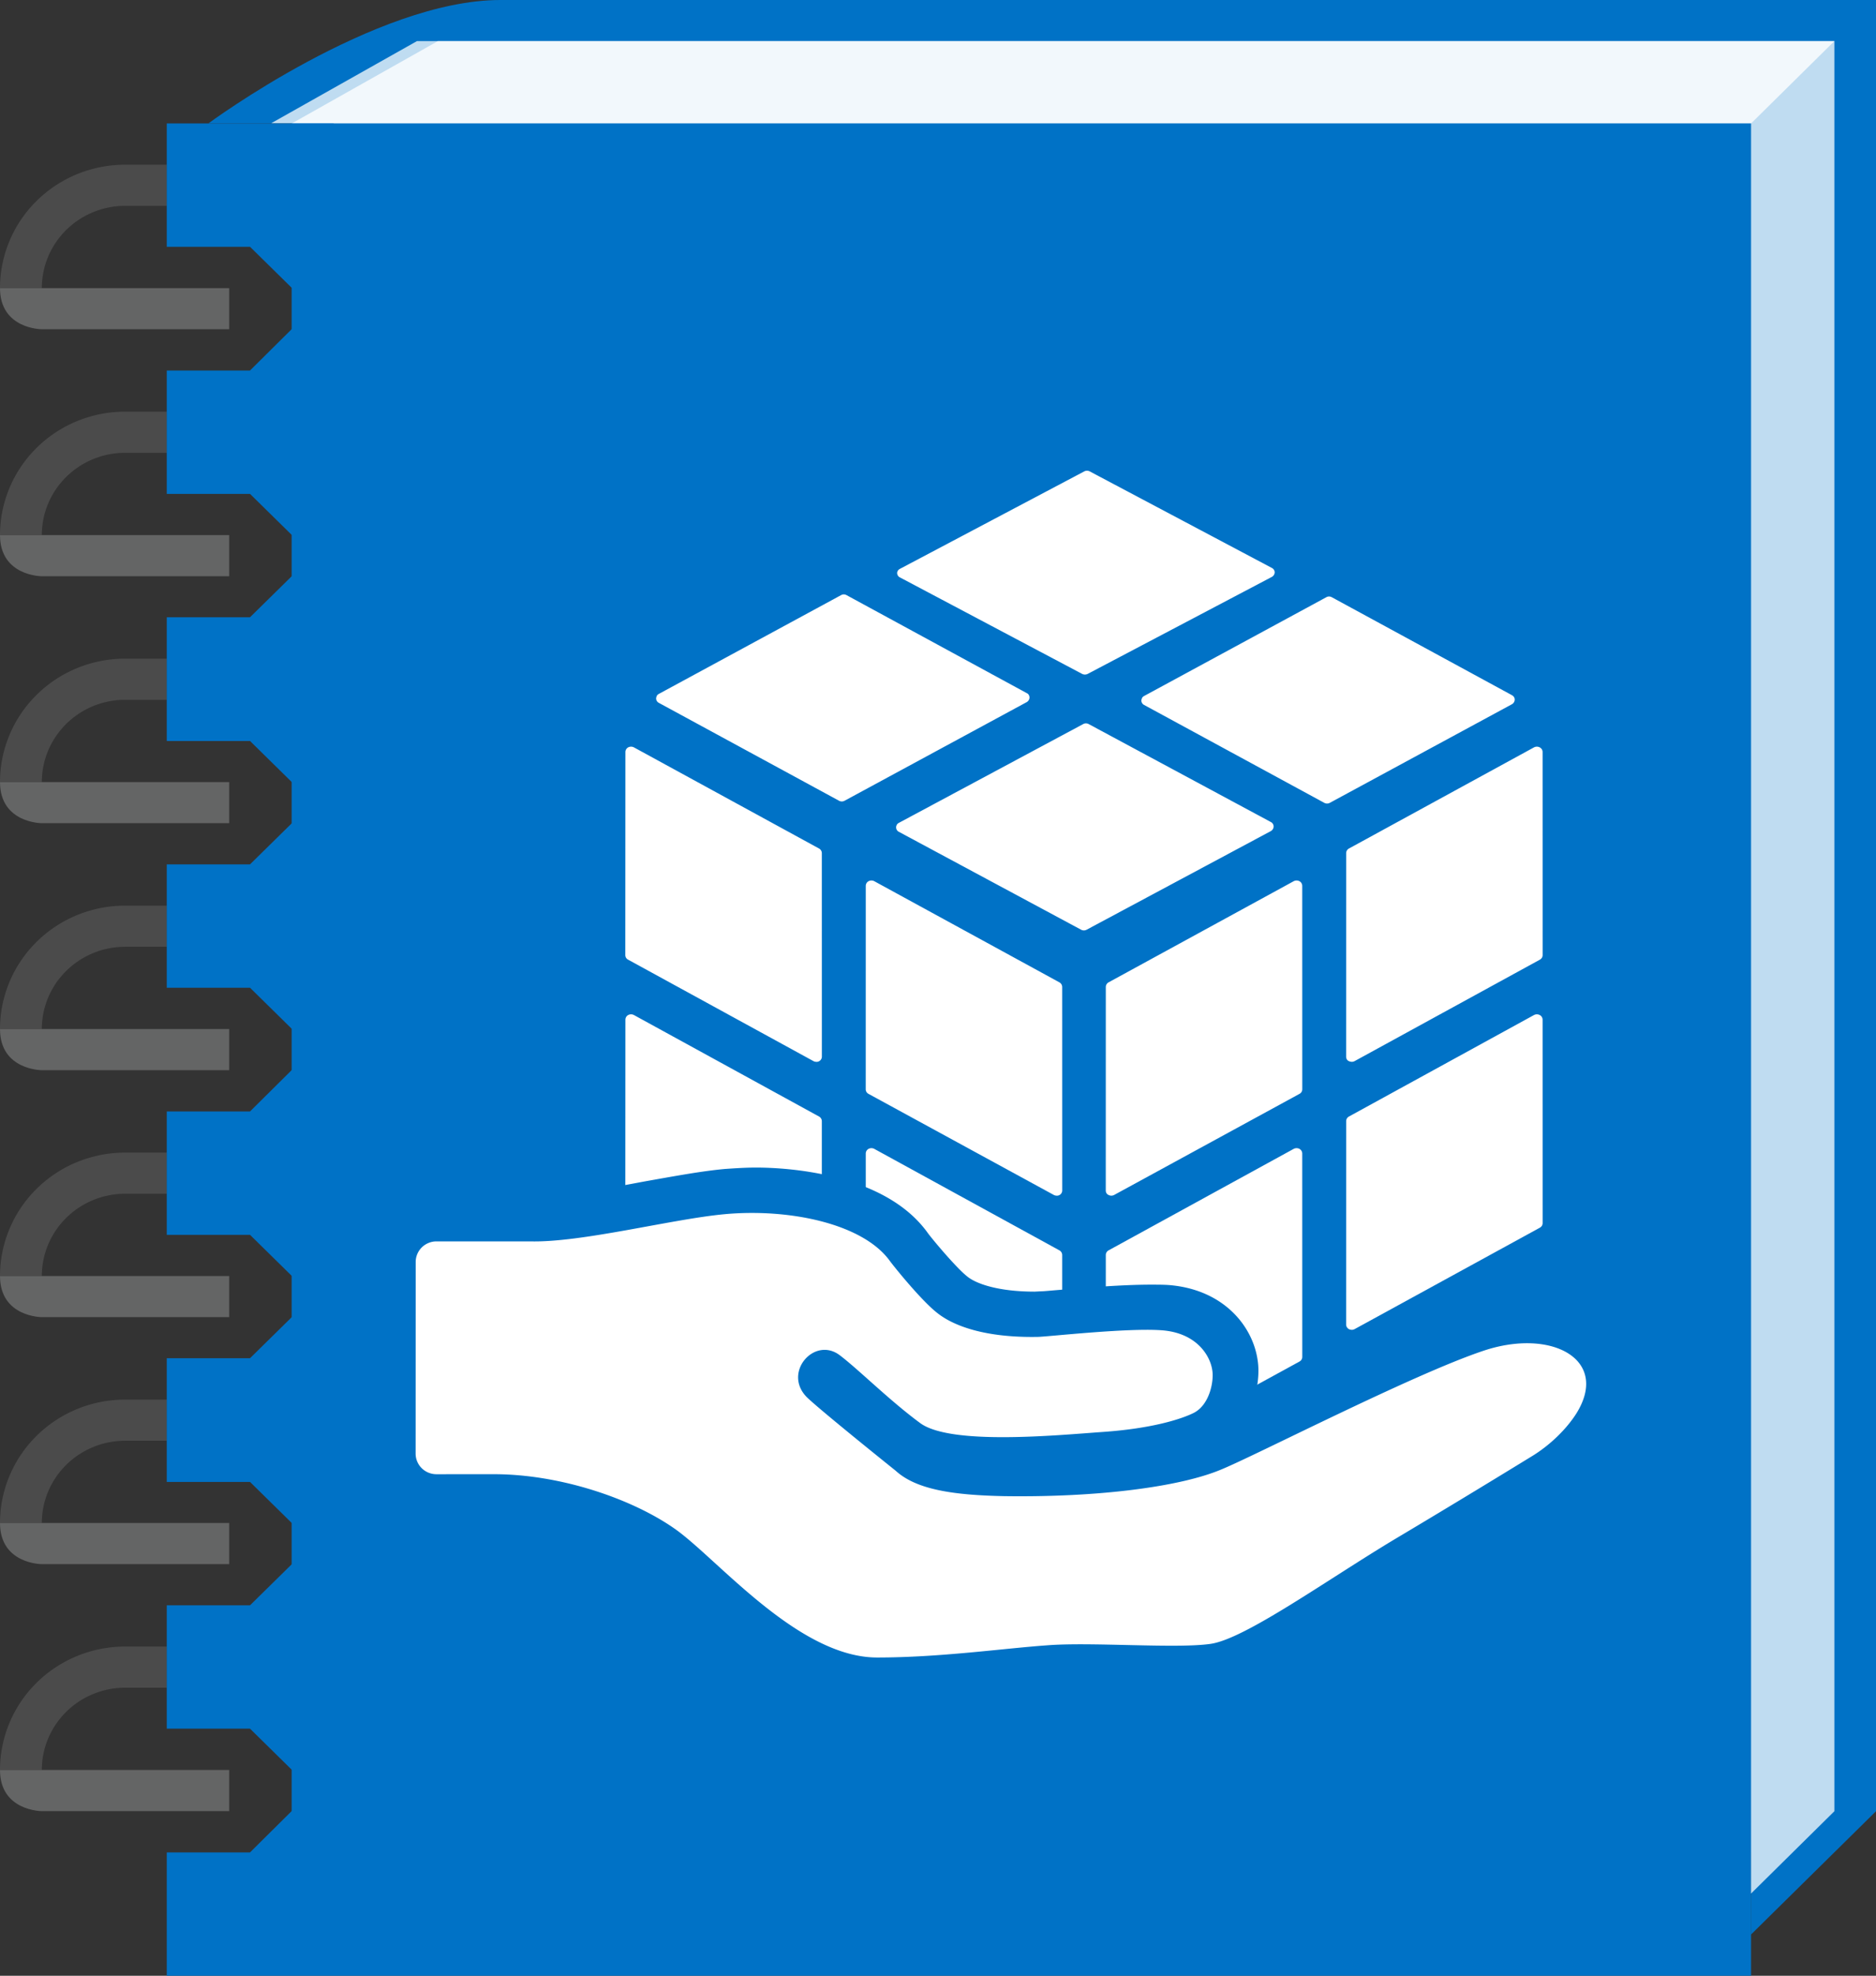 ﻿<?xml version="1.0" encoding="UTF-8" standalone="no"?>
<!-- Generated by Microsoft Visio, SVG Export Service Catalog Managed Application Definition.svg Page-1 -->
<svg xmlns:dc="http://purl.org/dc/elements/1.1/" xmlns:cc="http://creativecommons.org/ns#" xmlns:rdf="http://www.w3.org/1999/02/22-rdf-syntax-ns#" xmlns:svg="http://www.w3.org/2000/svg" xmlns="http://www.w3.org/2000/svg" xmlns:sodipodi="http://sodipodi.sourceforge.net/DTD/sodipodi-0.dtd" xmlns:inkscape="http://www.inkscape.org/namespaces/inkscape" width="53.854" height="56.691" viewBox="0 0 53.854 56.691" xml:space="preserve" class="st7" version="1.1" id="svg119" sodipodi:docname="Service Catalog Managed Application Definition.svg" style="font-size:12px;overflow:visible;color-interpolation-filters:sRGB;fill:none;fill-rule:evenodd;stroke-linecap:square;stroke-miterlimit:3" inkscape:version="0.92.5 (2060ec1f9f, 2020-04-08)">
  <rect x="0" y="0" width="53.854" height="56.691" fill="#333333" stroke="none"/>
  <defs id="defs123" />
  <sodipodi:namedview pagecolor="#ffffff" bordercolor="#666666" borderopacity="1" objecttolerance="10" gridtolerance="10" guidetolerance="10" inkscape:pageopacity="0" inkscape:pageshadow="2" inkscape:window-width="640" inkscape:window-height="480" id="namedview121" showgrid="false" inkscape:zoom="1.7193066" inkscape:cx="35.905348" inkscape:cy="23.279613" inkscape:window-x="0" inkscape:window-y="0" inkscape:window-maximized="0" inkscape:current-layer="svg119" />
	<style type="text/css" id="style2">
	<![CDATA[
		.st1 {fill:#646565;stroke:none;stroke-linecap:butt;stroke-width:12.24}
		.st2 {fill:#646565;fill-opacity:0.5;stroke:none;stroke-linecap:butt;stroke-width:12.24}
		.st3 {fill:#0072c6;stroke:none;stroke-linecap:butt;stroke-width:12.24}
		.st4 {fill:#ffffff;fill-opacity:0.75;stroke:none;stroke-linecap:butt;stroke-width:12.24}
		.st5 {fill:#ffffff;fill-opacity:0.8;stroke:none;stroke-linecap:butt;stroke-width:12.24}
		.st6 {fill:#ffffff;stroke:none;stroke-linecap:butt;stroke-width:12.24}
		.st7 {fill:none;fill-rule:evenodd;font-size:12px;overflow:visible;stroke-linecap:square;stroke-miterlimit:3}
	]]>
	</style>

	<g id="g117" transform="translate(-12.24,-12.243)">
		<title id="title4">Page-1</title>
		<g id="group17213-1" transform="translate(12.24,-34.016)">
			<title id="title6">Service Catalog Managed Application Definition.17213</title>
			<g id="group17214-2">
				<title id="title8">Sheet.17214</title>
				<g id="shape17215-3" transform="translate(0,-47.244)">
					<title id="title10">Sheet.17215</title>
					<path d="m 0,101.77 h 6.58 v 1.18 H 1.2 c 0,0 -1.2,0 -1.2,-1.18 z" class="st1" id="path12" inkscape:connector-curvature="0" style="fill:#646565;stroke:none;stroke-width:12.24;stroke-linecap:butt" />
				</g>
				<g id="shape17216-5" transform="translate(0,-48.425)">
					<title id="title15">Sheet.17216</title>
					<path d="M 4.79,99.41 H 3.59 A 3.591,3.543 -180 0 0 0,102.95 h 1.2 a 2.394,2.362 0 0 1 2.39,-2.36 h 1.2 z" class="st2" id="path17" inkscape:connector-curvature="0" style="fill:#646565;fill-opacity:0.5;stroke:none;stroke-width:12.24;stroke-linecap:butt" />
				</g>
				<g id="shape17217-7" transform="translate(0,-40.157)">
					<title id="title20">Sheet.17217</title>
					<path d="m 0,101.77 h 6.58 v 1.18 H 1.2 c 0,0 -1.2,0 -1.2,-1.18 z" class="st1" id="path22" inkscape:connector-curvature="0" style="fill:#646565;stroke:none;stroke-width:12.24;stroke-linecap:butt" />
				</g>
				<g id="shape17218-9" transform="translate(0,-41.339)">
					<title id="title25">Sheet.17218</title>
					<path d="M 4.79,99.41 H 3.59 A 3.591,3.543 -180 0 0 0,102.95 h 1.2 a 2.394,2.362 0 0 1 2.39,-2.36 h 1.2 z" class="st2" id="path27" inkscape:connector-curvature="0" style="fill:#646565;fill-opacity:0.5;stroke:none;stroke-width:12.24;stroke-linecap:butt" />
				</g>
				<g id="shape17219-11" transform="translate(0,-33.071)">
					<title id="title30">Sheet.17219</title>
					<path d="m 0,101.77 h 6.58 v 1.18 H 1.2 c 0,0 -1.2,0 -1.2,-1.18 z" class="st1" id="path32" inkscape:connector-curvature="0" style="fill:#646565;stroke:none;stroke-width:12.24;stroke-linecap:butt" />
				</g>
				<g id="shape17220-13" transform="translate(0,-34.252)">
					<title id="title35">Sheet.17220</title>
					<path d="M 4.79,99.41 H 3.59 A 3.591,3.543 -180 0 0 0,102.95 h 1.2 a 2.394,2.362 0 0 1 2.39,-2.36 h 1.2 z" class="st2" id="path37" inkscape:connector-curvature="0" style="fill:#646565;fill-opacity:0.5;stroke:none;stroke-width:12.24;stroke-linecap:butt" />
				</g>
				<g id="shape17221-15" transform="translate(0,-25.984)">
					<title id="title40">Sheet.17221</title>
					<path d="m 0,101.77 h 6.58 v 1.18 H 1.2 c 0,0 -1.2,0 -1.2,-1.18 z" class="st1" id="path42" inkscape:connector-curvature="0" style="fill:#646565;stroke:none;stroke-width:12.24;stroke-linecap:butt" />
				</g>
				<g id="shape17222-17" transform="translate(0,-27.165)">
					<title id="title45">Sheet.17222</title>
					<path d="M 4.79,99.41 H 3.59 A 3.591,3.543 -180 0 0 0,102.95 h 1.2 a 2.394,2.362 0 0 1 2.39,-2.36 h 1.2 z" class="st2" id="path47" inkscape:connector-curvature="0" style="fill:#646565;fill-opacity:0.5;stroke:none;stroke-width:12.24;stroke-linecap:butt" />
				</g>
				<g id="shape17223-19" transform="translate(0,-18.898)">
					<title id="title50">Sheet.17223</title>
					<path d="m 0,101.77 h 6.58 v 1.18 H 1.2 c 0,0 -1.2,0 -1.2,-1.18 z" class="st1" id="path52" inkscape:connector-curvature="0" style="fill:#646565;stroke:none;stroke-width:12.24;stroke-linecap:butt" />
				</g>
				<g id="shape17224-21" transform="translate(0,-20.079)">
					<title id="title55">Sheet.17224</title>
					<path d="M 4.79,99.41 H 3.59 A 3.591,3.543 -180 0 0 0,102.95 h 1.2 a 2.394,2.362 0 0 1 2.39,-2.36 h 1.2 z" class="st2" id="path57" inkscape:connector-curvature="0" style="fill:#646565;fill-opacity:0.5;stroke:none;stroke-width:12.24;stroke-linecap:butt" />
				</g>
				<g id="shape17225-23" transform="translate(0,-11.811)">
					<title id="title60">Sheet.17225</title>
					<path d="m 0,101.77 h 6.58 v 1.18 H 1.2 c 0,0 -1.2,0 -1.2,-1.18 z" class="st1" id="path62" inkscape:connector-curvature="0" style="fill:#646565;stroke:none;stroke-width:12.24;stroke-linecap:butt" />
				</g>
				<g id="shape17226-25" transform="translate(0,-12.992)">
					<title id="title65">Sheet.17226</title>
					<path d="M 4.79,99.41 H 3.59 A 3.591,3.543 -180 0 0 0,102.95 h 1.2 a 2.394,2.362 0 0 1 2.39,-2.36 h 1.2 z" class="st2" id="path67" inkscape:connector-curvature="0" style="fill:#646565;fill-opacity:0.5;stroke:none;stroke-width:12.24;stroke-linecap:butt" />
				</g>
				<g id="shape17227-27" transform="translate(0,-4.724)">
					<title id="title70">Sheet.17227</title>
					<path d="m 0,101.77 h 6.58 v 1.18 H 1.2 c 0,0 -1.2,0 -1.2,-1.18 z" class="st1" id="path72" inkscape:connector-curvature="0" style="fill:#646565;stroke:none;stroke-width:12.24;stroke-linecap:butt" />
				</g>
				<g id="shape17228-29" transform="translate(0,-5.906)">
					<title id="title75">Sheet.17228</title>
					<path d="M 4.79,99.41 H 3.59 A 3.591,3.543 -180 0 0 0,102.95 h 1.2 a 2.394,2.362 0 0 1 2.39,-2.36 h 1.2 z" class="st2" id="path77" inkscape:connector-curvature="0" style="fill:#646565;fill-opacity:0.5;stroke:none;stroke-width:12.24;stroke-linecap:butt" />
				</g>
				<g id="shape17229-31" transform="translate(5.984,-1.181)">
					<title id="title80">Sheet.17229</title>
					<path d="M 8.38,47.44 C 4.79,47.44 0,50.98 0,50.98 h 2.39 v 49.61 h 41.89 v 2.36 l 3.59,-3.54 V 47.44 Z" class="st3" id="path82" inkscape:connector-curvature="0" style="fill:#0072c6;stroke:none;stroke-width:12.24;stroke-linecap:butt" />
				</g>
				<g id="shape17230-33" transform="translate(7.78,-2.362)">
					<title id="title85">Sheet.17230</title>
					<path d="M 4.19,49.8 0,52.16 h 1.8 v 50.79 h 40.69 l 2.39,-2.36 V 49.8 Z" class="st4" id="path87" inkscape:connector-curvature="0" style="fill:#ffffff;fill-opacity:0.75;stroke:none;stroke-width:12.24;stroke-linecap:butt" />
				</g>
				<g id="shape17231-35" transform="translate(8.378,-53.15)">
					<title id="title90">Sheet.17231</title>
					<path d="M 4.19,100.59 0,102.95 h 41.89 l 2.39,-2.36 z" class="st5" id="path92" inkscape:connector-curvature="0" style="fill:#ffffff;fill-opacity:0.8;stroke:none;stroke-width:12.24;stroke-linecap:butt" />
				</g>
				<g id="shape17232-37" transform="translate(4.787)">
					<title id="title95">Sheet.17232</title>
					<path d="m 0,102.95 v -3.54 h 2.39 l 1.2,-1.19 V 97.04 L 2.39,95.86 H 0 v -3.54 h 2.39 l 1.2,-1.18 V 89.96 L 2.39,88.78 H 0 v -3.55 h 2.39 l 1.2,-1.18 V 82.87 L 2.39,81.69 H 0 v -3.54 h 2.39 l 1.2,-1.19 V 75.78 L 2.39,74.6 H 0 v -3.54 h 2.39 l 1.2,-1.18 V 68.7 L 2.39,67.52 H 0 v -3.55 h 2.39 l 1.2,-1.18 V 61.61 L 2.39,60.43 H 0 V 56.89 H 2.39 L 3.59,55.7 V 54.52 L 2.39,53.34 H 0 V 49.8 h 45.48 v 53.15 z" class="st3" id="path97" inkscape:connector-curvature="0" style="fill:#0072c6;stroke:none;stroke-width:12.24;stroke-linecap:butt" />
				</g>
				<g id="shape17233-39" transform="translate(17.953,-14.694)">
					<title id="title100">Sheet.17233</title>
					<path d="m 13.95,95.26 a 0.171,0.169 -180 0 0 0.081,-0.02 L 19.35,92.34 a 0.151,0.149 -180 0 0 0.081,-0.132 L 19.43,86.37 a 0.156,0.154 -180 0 0 -0.081,-0.133 0.177,0.175 -180 0 0 -0.163,0 L 13.87,89.14 a 0.156,0.154 -180 0 0 -0.079,0.133 L 13.79,95.11 c 0,0.06 0.03,0.11 0.08,0.13 a 0.163,0.161 -180 0 0 0.08,0.02 z m 0,7.69 a 0.171,0.169 -180 0 0 0.081,-0.02 L 19.35,100.02 a 0.151,0.149 -180 0 0 0.081,-0.132 L 19.43,94.05 a 0.156,0.154 -180 0 0 -0.081,-0.133 0.177,0.175 -180 0 0 -0.163,0 L 13.87,96.83 a 0.156,0.154 -180 0 0 -0.079,0.133 L 13.79,102.8 a 0.152,0.15 -180 0 0 0.159,0.151 z m 6.9,-11.53 a 0.18,0.177 -180 0 0 0.083,-0.02 L 26.25,88.49 a 0.151,0.149 -180 0 0 0.081,-0.132 L 26.33,82.53 a 0.153,0.151 -180 0 0 -0.083,-0.133 0.177,0.175 -180 0 0 -0.163,0 L 20.77,85.3 a 0.156,0.154 -180 0 0 -0.079,0.133 L 20.69,91.27 c 0,0.06 0.03,0.11 0.08,0.13 a 0.183,0.181 -180 0 0 0.08,0.019 z m 0,7.69 a 0.18,0.177 -180 0 0 0.083,-0.02 L 26.25,96.18 a 0.151,0.149 -180 0 0 0.081,-0.132 L 26.33,90.21 a 0.153,0.151 -180 0 0 -0.083,-0.133 0.177,0.175 -180 0 0 -0.163,0 L 20.77,92.99 a 0.156,0.154 -180 0 0 -0.079,0.133 L 20.69,98.96 c 0,0.05 0.03,0.1 0.08,0.13 a 0.183,0.181 -180 0 0 0.08,0.019 z M 12.38,95.26 A 0.171,0.169 0 0 1 12.299,95.24 L 6.98,92.34 A 0.151,0.149 0 0 1 6.899,92.208 L 6.9,86.37 a 0.156,0.154 0 0 1 0.081,-0.133 0.177,0.175 0 0 1 0.163,0 L 12.46,89.14 a 0.156,0.154 0 0 1 0.079,0.133 L 12.54,95.11 a 0.152,0.15 0 0 1 -0.159,0.151 z m 0,7.69 a 0.171,0.169 0 0 1 -0.081,-0.02 L 6.98,100.02 A 0.151,0.149 0 0 1 6.899,99.888 L 6.9,94.05 a 0.156,0.154 0 0 1 0.081,-0.133 0.177,0.175 0 0 1 0.163,0 L 12.46,96.83 a 0.156,0.154 0 0 1 0.079,0.133 L 12.54,102.8 a 0.152,0.15 0 0 1 -0.159,0.151 z M 5.48,91.42 A 0.171,0.169 0 0 1 5.399,91.4 L 0.08,88.49 A 0.15,0.148 0 0 1 -0.003,88.358 L 0,82.53 a 0.156,0.154 0 0 1 0.081,-0.133 0.177,0.175 0 0 1 0.163,0 L 5.56,85.3 a 0.156,0.154 0 0 1 0.079,0.133 L 5.64,91.27 a 0.152,0.15 0 0 1 -0.158,0.151 z m 0,7.69 A 0.171,0.169 0 0 1 5.399,99.09 L 0.08,96.18 A 0.15,0.148 0 0 1 -0.003,96.048 L 0,90.21 a 0.156,0.154 0 0 1 0.081,-0.133 0.177,0.175 0 0 1 0.163,0 L 5.56,92.99 a 0.156,0.154 0 0 1 0.079,0.133 L 5.64,98.96 A 0.152,0.15 0 0 1 5.482,99.111 Z M 7.79,84.62 A 0.151,0.149 0 0 1 7.85,84.564 L 13.14,81.73 a 0.163,0.161 0 0 1 0.16,-0.001 L 18.53,84.54 a 0.147,0.145 0 0 1 0.079,0.13 0.159,0.157 0 0 1 -0.081,0.13 L 13.24,87.63 A 0.17,0.168 0 0 1 13.081,87.629 L 7.85,84.82 A 0.145,0.143 0 0 1 7.793,84.618 Z M 0.9,80.92 A 0.156,0.154 0 0 1 0.959,80.864 L 6.19,78.03 A 0.158,0.156 0 0 1 6.348,78.029 L 11.52,80.84 c 0.05,0.02 0.08,0.07 0.08,0.13 a 0.159,0.157 0 0 1 -0.081,0.13 L 6.29,83.93 A 0.165,0.163 0 0 1 6.133,83.929 L 0.96,81.12 a 0.146,0.144 0 0 1 -0.078,-0.126 0.17,0.168 0 0 1 0.023,-0.076 z m 13.93,0.06 a 0.156,0.154 0 0 1 0.059,-0.056 L 20.12,78.09 a 0.158,0.156 0 0 1 0.158,-0.001 L 25.45,80.9 c 0.05,0.03 0.08,0.07 0.08,0.13 a 0.159,0.157 0 0 1 -0.081,0.13 L 20.22,83.99 A 0.165,0.163 0 0 1 20.063,83.989 L 14.89,81.18 a 0.146,0.144 0 0 1 -0.078,-0.126 0.165,0.163 0 0 1 0.023,-0.076 z M 7.82,77.33 A 0.156,0.154 0 0 1 7.88,77.276 L 13.17,74.48 a 0.169,0.167 0 0 1 0.16,-0.001 L 18.56,77.25 a 0.145,0.143 0 0 1 0.079,0.128 0.158,0.156 0 0 1 -0.081,0.128 L 13.27,80.29 A 0.174,0.171 0 0 1 13.111,80.289 L 7.88,77.52 A 0.142,0.141 0 0 1 7.801,77.395 C 7.8,77.37 7.81,77.35 7.82,77.33 Z" class="st6" id="path102" inkscape:connector-curvature="0" style="fill:#ffffff;stroke:none;stroke-width:12.24;stroke-linecap:butt" />
				</g>
				<g id="shape17234-41" transform="translate(10.853,-8.07)">
					<title id="title105">Sheet.17234</title>
					<path d="m 14.44,102.95 c -2.15,0 -4.07,-1.75 -5.47,-3.03 C 8.57,99.55 8.19,99.21 7.94,99.03 7.02,98.38 5.21,97.69 3.43,97.69 H 1.79 A 1.799,1.775 0 0 1 0,95.92 v -5.5 c 0,-0.98 0.81,-1.77 1.8,-1.77 h 2.68 l 0.13,1.18 v -1.18 c 0.77,0 1.97,-0.22 3.03,-0.42 0.85,-0.15 1.65,-0.3 2.32,-0.36 0.29,-0.02 0.59,-0.04 0.89,-0.04 0.84,0 3.7,0.14 4.94,1.89 0.15,0.2 0.82,1 1.13,1.24 0.26,0.21 0.9,0.43 1.93,0.43 l 0.19,-0.01 c 0.08,0 0.27,-0.02 0.52,-0.04 0.71,-0.06 1.79,-0.15 2.61,-0.15 0.19,0 0.37,0 0.52,0.01 1.57,0.12 2.42,1.17 2.56,2.16 0.06,0.38 0,0.9 -0.2,1.38 l 0.58,-0.28 c 1.84,-0.9 4.37,-2.12 5.83,-2.61 a 5.142,5.074 0 0 1 1.64,-0.28 c 1.19,0 2.17,0.49 2.63,1.3 0.24,0.43 0.54,1.34 -0.2,2.52 -0.38,0.61 -1,1.2 -1.68,1.62 a 544.679,537.513 0 0 1 -3.92,2.37 c -0.55,0.34 -1.12,0.7 -1.68,1.06 -1.93,1.23 -3.16,1.99 -4.08,2.11 a 9.557,9.431 0 0 1 -1.26,0.07 c -0.41,0 -0.87,-0.02 -1.33,-0.03 a 56.725,55.978 -180 0 0 -1.31,-0.02 c -0.32,0 -0.61,0.01 -0.86,0.03 -0.36,0.03 -0.77,0.07 -1.22,0.11 -1.08,0.11 -2.42,0.24 -3.75,0.24 z" class="st3" id="path107" inkscape:connector-curvature="0" style="fill:#0072c6;stroke:none;stroke-width:12.24;stroke-linecap:butt" />
				</g>
				<g id="shape17235-43" transform="translate(11.931,-9.132)">
					<title id="title110">Sheet.17235</title>
					<path d="m 30.65,94.15 c -2.03,0.68 -6.49,2.98 -7.51,3.4 -1.2,0.51 -3.59,0.81 -6.25,0.77 -1.47,-0.03 -2.52,-0.19 -3.11,-0.73 0,0 -2.11,-1.69 -2.54,-2.1 -0.72,-0.71 0.21,-1.77 0.94,-1.21 0.54,0.41 1.43,1.3 2.3,1.94 0.87,0.65 3.95,0.35 5.22,0.26 1.47,-0.1 2.29,-0.38 2.62,-0.54 0.48,-0.23 0.6,-0.93 0.55,-1.23 -0.06,-0.43 -0.46,-1.08 -1.46,-1.15 -1,-0.07 -3.21,0.18 -3.54,0.19 -1.53,0.03 -2.44,-0.32 -2.9,-0.69 C 14.51,92.7 13.73,91.73 13.62,91.58 12.84,90.49 10.7,90.06 8.87,90.23 7.35,90.37 4.76,91.05 3.28,91.01 H 0.6 A 0.598,0.591 -180 0 0 0.002,91.601 L 0,97.1 a 0.598,0.591 -180 0 0 0.596,0.591 L 2.24,97.69 c 1.94,0 3.99,0.72 5.19,1.56 1.21,0.84 3.54,3.7 5.82,3.7 1.8,0 3.61,-0.26 4.88,-0.35 1.26,-0.1 3.69,0.1 4.68,-0.04 0.98,-0.13 3.31,-1.81 5.29,-3 1.21,-0.72 2.55,-1.53 3.92,-2.37 0.55,-0.33 1.02,-0.8 1.3,-1.24 0.97,-1.55 -0.71,-2.46 -2.67,-1.8 z" class="st6" id="path112" inkscape:connector-curvature="0" style="fill:#ffffff;stroke:none;stroke-width:12.24;stroke-linecap:butt" />
				</g>
			</g>
		</g>
	</g>
</svg>